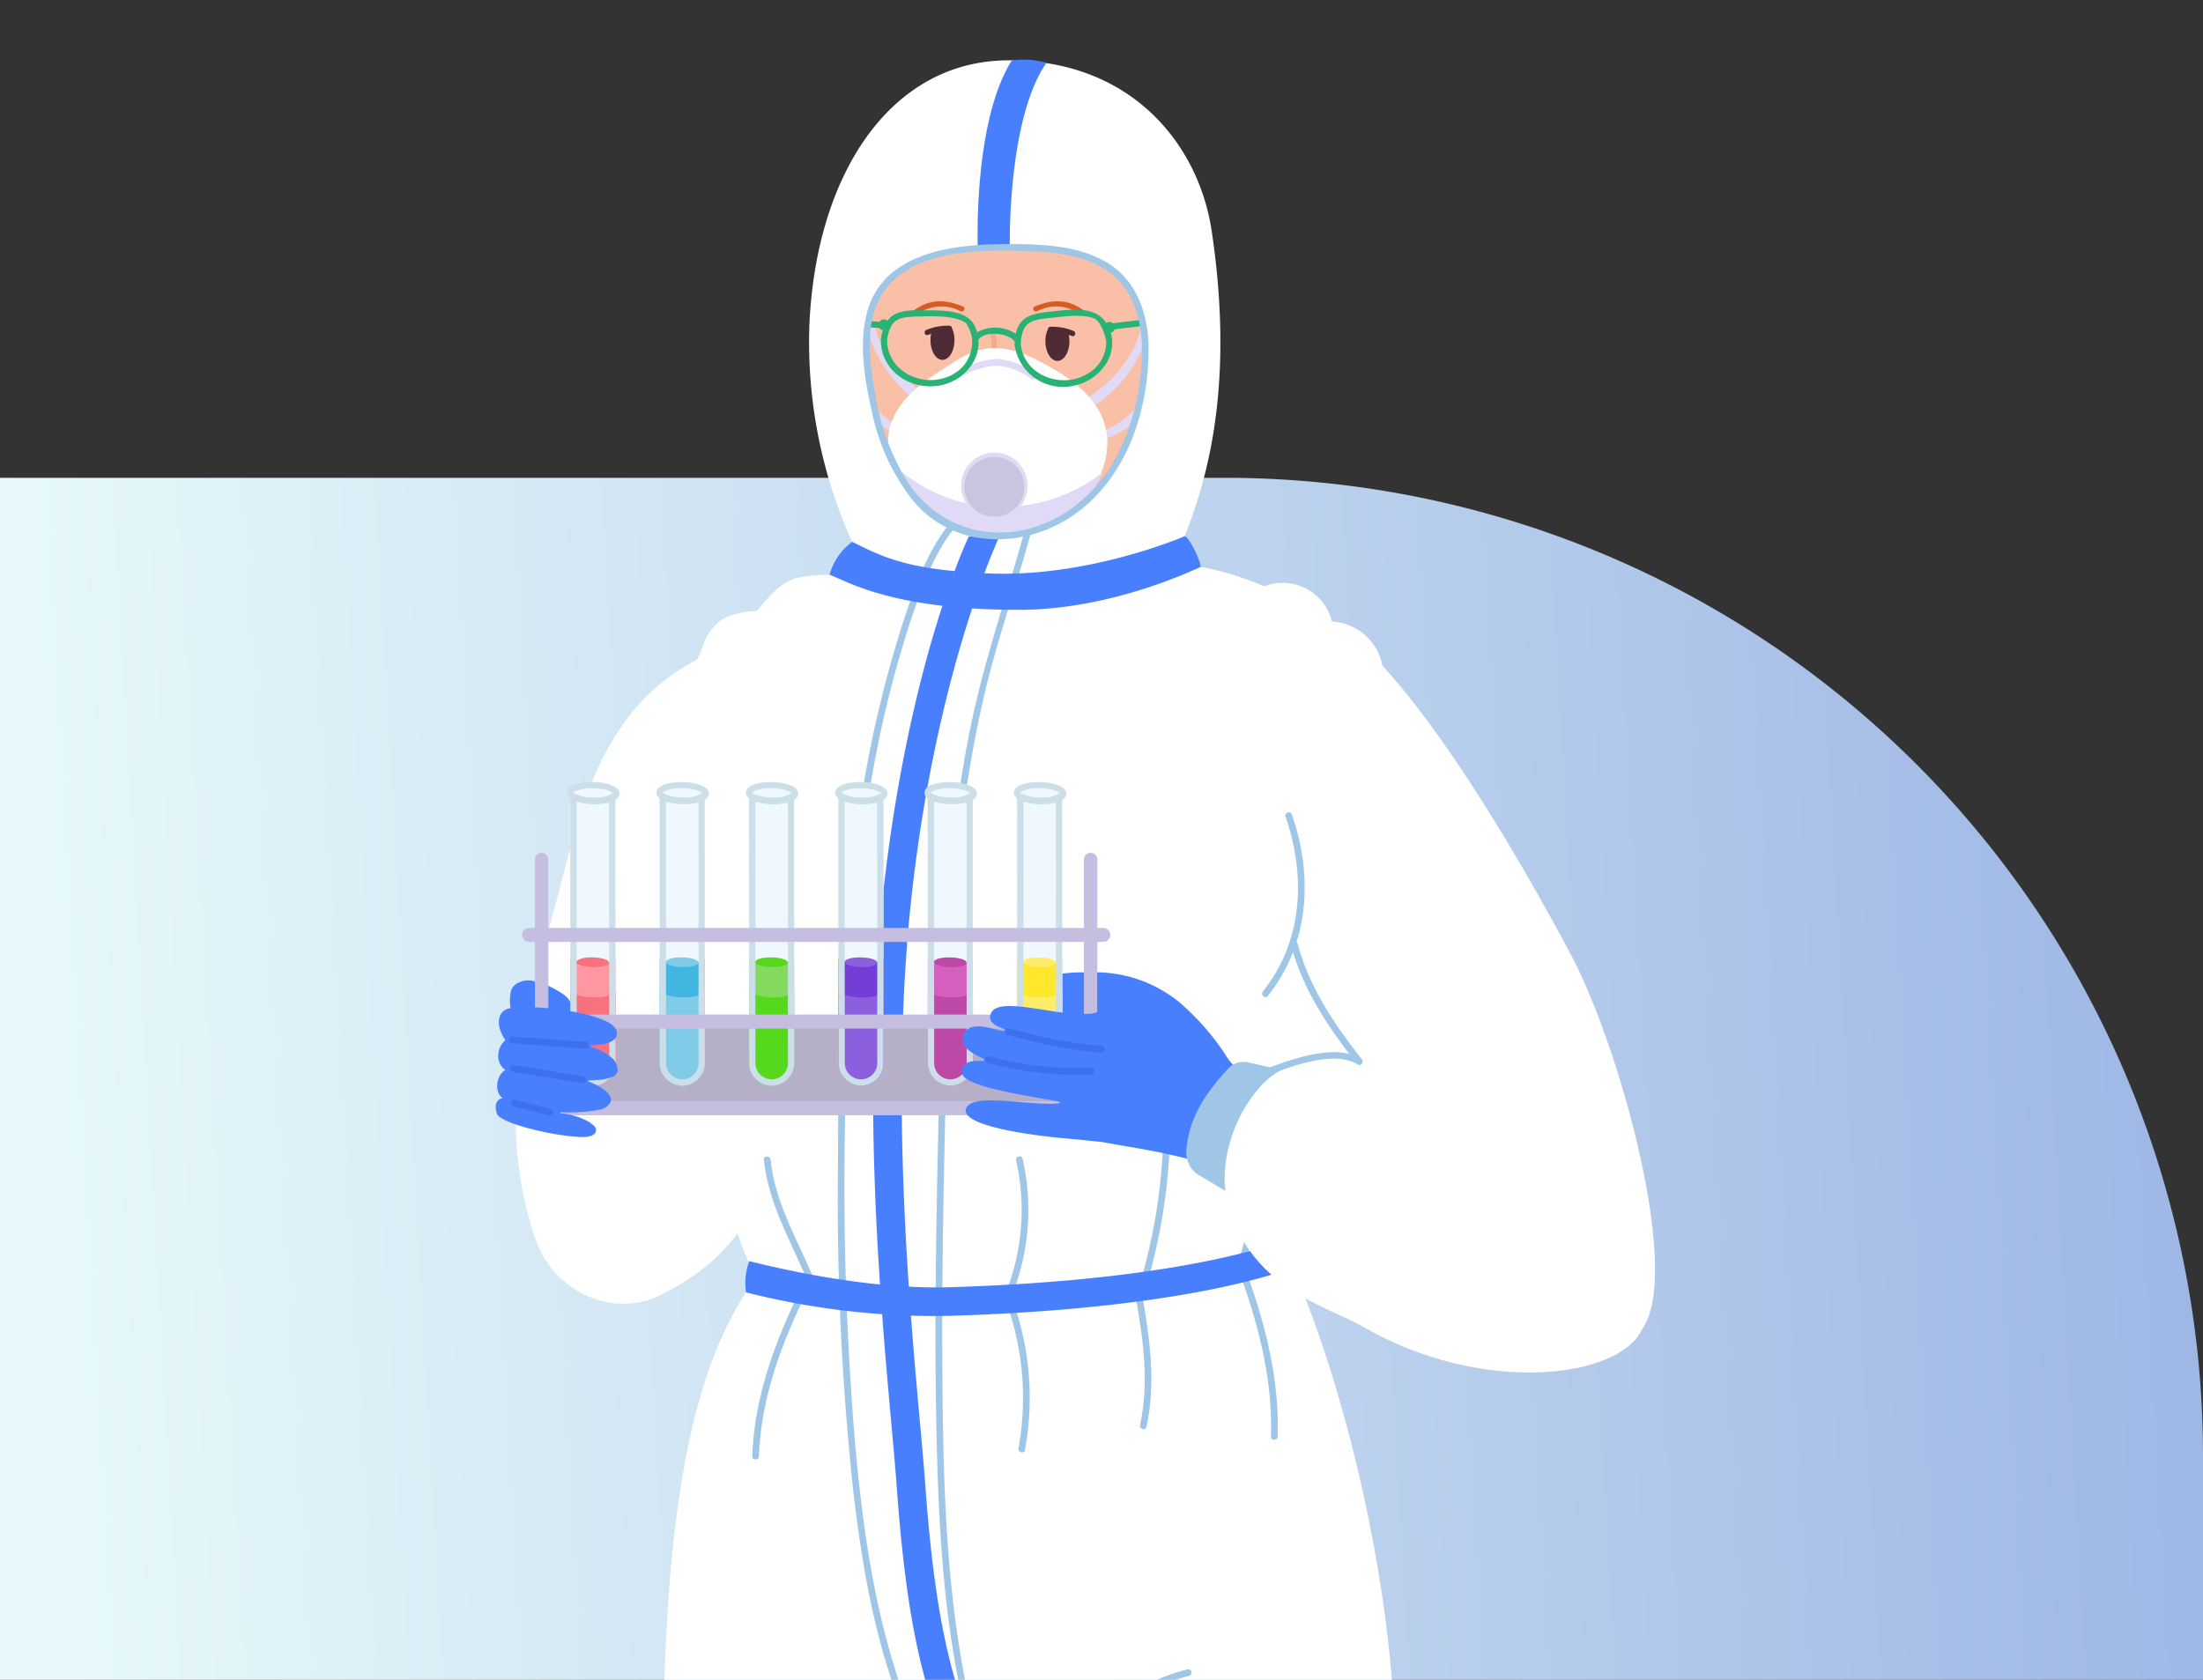 <svg xmlns="http://www.w3.org/2000/svg" xmlns:xlink="http://www.w3.org/1999/xlink" width="295" height="225" viewBox="0 0 295 225">
  <rect x="0" y="0" width="295" height="225" fill="#333333" stroke="none"/>
  <defs>
    <linearGradient id="linear-gradient" x1="0.994" y1="0.696" x2="0.026" y2="0.726" gradientUnits="objectBoundingBox">
      <stop offset="0" stop-color="#9eb7e5"/>
      <stop offset="1" stop-color="#e7f9fa"/>
    </linearGradient>
    <clipPath id="clip-path">
      <rect id="Rectángulo_40108" data-name="Rectángulo 40108" width="228" height="225" transform="translate(5761 -8898)" fill="#fff" stroke="#707070" stroke-width="1"/>
    </clipPath>
    <clipPath id="clip-path-2">
      <path id="Trazado_37452" data-name="Trazado 37452" d="M-396.062-375.394c.438,11.32-5.617,26.013-20.561,25.992-11.728-.015-16.848-15.184-16.656-26.707.185-11.015,11.494-12.094,20-11.971C-405.962-387.972-396.51-387.047-396.062-375.394Z" transform="translate(433.284 388.088)" fill="none"/>
    </clipPath>
  </defs>
  <g id="Grupo_147198" data-name="Grupo 147198" transform="translate(-5723 8668)">
    <g id="Grupo_147179" data-name="Grupo 147179" transform="translate(5723 -8603.815)">
      <path id="Rectángulo_5183" data-name="Rectángulo 5183" d="M0,0H164A131,131,0,0,1,295,131v30a0,0,0,0,1,0,0H0a0,0,0,0,1,0,0V0A0,0,0,0,1,0,0Z" transform="translate(0 -0.185)" fill="url(#linear-gradient)"/>
    </g>
    <g id="Enmascarar_grupo_81" data-name="Enmascarar grupo 81" transform="translate(-4 230)" clip-path="url(#clip-path)">
      <g id="Grupo_147191" data-name="Grupo 147191" transform="translate(6246.072 -8492.103)" style="isolation: isolate">
        <path id="Trazado_37389" data-name="Trazado 37389" d="M-388.378-328.939c4.8-9.572,9.349-23.38,5.992-46.02-1.725-11.627-10.748-22.973-27.284-22.906-15.625.061-25.643,15.046-26.589,35.259a64.955,64.955,0,0,0,8.393,34.516c3.514,6.289,6.686,8.87,17.091,8.87C-404.324-319.221-393.939-317.847-388.378-328.939Z" transform="translate(25.578 0.049)" fill="#fff"/>
        <path id="Trazado_37390" data-name="Trazado 37390" d="M-423.2-372.758h-4.3c-.005-.684-.536-17.014,4.57-25.041a11.234,11.234,0,0,1,4.633.313C-423.563-389.844-423.2-372.914-423.2-372.758Z" transform="translate(39.351 0)" fill="#487fff"/>
        <path id="Trazado_37391" data-name="Trazado 37391" d="M-441.4-351.661c-.892,15.138,1.3,34.885,1.381,51.584.09,19.019,4.336,26.927,9.516,30.536,6.556,4.569,17.066,8.122,32.156,8.05,29.236-.138,29.216-3.421,34.987-14.421,2.068-3.942,2.891-12.181,3.506-18.58.756-7.875,3.347-13.7,3.3-23.429-.128-27.071,6.228-39.477-.2-41.848-12.793-4.718-22.847-12.163-24.672-11.028-2.853,1.776-8.862,4.277-20.149,4.331-7.7.039-10.889-6.445-17.009-6.038-3.5.233-3.993,2.642-7.981,4.639C-435.716-363.284-440.886-360.354-441.4-351.661Z" transform="translate(17.317 39.655)" fill="#fff"/>
        <path id="Trazado_37392" data-name="Trazado 37392" d="M-345.675-259.237c1.24-25.623-6.476-56.3-13.737-72.727,0,0-5.2,2.442-15.664,2.494-9.454.044-43.65-4.857-51.141-7.186-6.307,7.978-17.558,16.312-17.381,71.318.067,20.748,2.714,36.028,5.187,53.327,2.371,16.6,5.09,21.512,4.036,25.044-.733,2.458,2.906,3.257,2.922,6.353.005,1.074-1.112,2.063-1.786,4.644-.754,2.888.615,20.984,1.525,29.677,2.317,18.742,5.713,54.465,13.3,58.209a.473.473,0,0,1,.095.769c-2.463,2.281-12.363,11.371-17.719,15-6.153,4.165-8.488,5.454-8.042,9.705s3.8,5.982,23.719,4.377,21.248-1.656,22.091-4.6c2.255-7.883.733-17.976-2.3-22.542,3.508-2.834,5.677-44.108,5.479-62.958a.157.157,0,0,1,.313-.013c1.707,15.549.205,29.329,3.588,64.152a5.306,5.306,0,0,0,2.245,4.239.325.325,0,0,1,.144.389c-.738,2.153-5.677,17.012-4.206,24.157,1.007,4.887,5.6,8.27,14.985,7.481,8.883-.746,12.942-2.289,12.471-11.868-.413-8.393-6.028-16.566-7.1-20.221a.342.342,0,0,1,.295-.431c5.454-.784,11.22-35.346,13.808-69.816,1.407-19.606,2.058-28.186,2.058-28.186-.008-1.361,1.868-2.419.815-6.927a5.43,5.43,0,0,1-.12-3.034C-350.792-202.92-346.966-232.566-345.675-259.237Z" transform="translate(13.37 95.707)" fill="#fff"/>
        <path id="Trazado_37393" data-name="Trazado 37393" d="M-404.174-369.1c-2.043-2.319-6.932-2.058-9.762-1.471-2.745.572-5.208,4.4-5.426,4.413-.618.041-3.58.195-5.144,1.532-2.337,2-2.16,4.657-3.075,5.133-13.624,7.112-15.877,22.453-18.87,33.163-3.849,13.775-8.022,27.8-2.627,44.124,2.442,7.391,10.579,10.787,16.684,7.768,16.038-7.929,18.919-20.933,26.059-79.4C-405.842-357.85-403.372-365.123-404.174-369.1Z" transform="translate(1.628 42.076)" fill="#fff"/>
        <path id="Trazado_37394" data-name="Trazado 37394" d="M-416.947-371.5s4.177-.167,11.463,2.883a6.814,6.814,0,0,1,9.072,4.731,7.23,7.23,0,0,1,6.743,5.907c9.754,10.6,20.4,29.611,25.182,38.583,6.625,12.419,14.964,42.73,9.621,50.257-6.187,8.708-15.446,2.417-19.5,1.386-1.32-.336-42.763-32.835-31.066-80.359C-404.645-351.321-418.333-368.474-416.947-371.5Z" transform="translate(55.708 41.247)" fill="#fff"/>
        <path id="Trazado_37395" data-name="Trazado 37395" d="M-403.739-274.127c-3.752,1.617-6.963,4.311-10.959,5.372a.451.451,0,0,1-.238-.869c3.916-1.038,7.063-3.693,10.743-5.279.525-.228.984.546.454.776Z" transform="translate(58.507 192.15)" fill="#9fc6e6"/>
        <path id="Trazado_37396" data-name="Trazado 37396" d="M-394.2-277.1c-8.719,3.493-17.847,6.435-27.258,4.118-.561-.136-.323-1,.241-.866,9.236,2.273,18.234-.7,26.779-4.118.538-.215.771.653.238.866Z" transform="translate(48.315 187.373)" fill="#9fc6e6"/>
        <path id="Trazado_37397" data-name="Trazado 37397" d="M-408.9-266.207c-10.479-.366-20.874-1.617-29.813-7.535-.482-.318-.031-1.1.454-.777,8.806,5.83,19.034,7.05,29.36,7.412.577.021.579.92,0,.9Z" transform="translate(21.529 192.7)" fill="#9fc6e6"/>
        <path id="Trazado_37398" data-name="Trazado 37398" d="M-438.056-276.455c3.983,2.248,8.3,2.389,12.765,2.371a.45.45,0,0,1,0,.9c-4.628.018-9.1-.167-13.219-2.494a.45.45,0,0,1,.454-.776Z" transform="translate(21.822 189.693)" fill="#9fc6e6"/>
        <path id="Trazado_37399" data-name="Trazado 37399" d="M-438.656-279.151c6.866,3.775,15.8,6.03,23.532,4a.45.45,0,0,1,.238.866c-7.963,2.1-17.15-.2-24.224-4.088-.507-.279-.054-1.056.454-.777Z" transform="translate(20.879 185.485)" fill="#9fc6e6"/>
        <path id="Trazado_37400" data-name="Trazado 37400" d="M-420.369-220.411c-1.125-1.935-3.475-5.151-3.519-7.553a1.822,1.822,0,0,1,.238-1.053c.249-.466,1.169-.689,1.333-1.151.538-1.535-.551-1.082-.961-1.768-1.448-2.43-.487-6.315-.331-9.113.267-4.741.61-9.48.628-14.229.036-8.77-1.717-17.43-2.255-26.174-.482-7.827-.551-15.672-1.043-23.5-.038-.579.861-.577.9,0,.464,7.337.554,14.693.959,22.035.459,8.3,2.094,16.507,2.317,24.8.11,4.17-.1,8.342-.336,12.5-.131,2.281-.277,4.559-.39,6.84-.133,2.706-.4,4.516,1.058,6.845.63,1.01,1.035,1.31.092,2.391-1.028,1.176-1.392,1.466-.769,3.047a41.5,41.5,0,0,0,2.858,5.62.45.45,0,0,1-.777.454Z" transform="translate(41.275 144.58)" fill="#9fc6e6"/>
        <path id="Trazado_37401" data-name="Trazado 37401" d="M-426.619-293.342c7.409-8.139,14.823-17.563,25.987-20.418a.449.449,0,0,1,.238.866c-11,2.811-18.293,12.173-25.59,20.187-.39.431-1.025-.208-.636-.636Z" transform="translate(40.556 131.465)" fill="#9fc6e6"/>
        <path id="Trazado_37402" data-name="Trazado 37402" d="M-426.192-299.469c8.877-4.959,18.649-7.581,28.542-9.659.564-.118.8.748.238.869-9.816,2.06-19.513,4.644-28.327,9.567-.508.282-.961-.495-.454-.777Z" transform="translate(41.067 138.712)" fill="#9fc6e6"/>
        <path id="Trazado_37403" data-name="Trazado 37403" d="M-415.053-302.877c-5.708-4.49-14.052-4.469-20.92-3.45-.566.085-.81-.782-.238-.866,7.219-1.071,15.794-1.041,21.794,3.68.453.356-.187.989-.636.636Z" transform="translate(25.246 140.859)" fill="#9fc6e6"/>
        <path id="Trazado_37404" data-name="Trazado 37404" d="M-421.043-305.393a20.536,20.536,0,0,0-13.734-3.365c-.574.062-.569-.838,0-.9a21.279,21.279,0,0,1,14.188,3.485c.469.331.021,1.11-.454.777Z" transform="translate(27.328 137.721)" fill="#9fc6e6"/>
        <path id="Trazado_37405" data-name="Trazado 37405" d="M-412.845-334.146c2.45,6.922,4.241,14.118,3.988,21.51-.018.577-.917.579-.9,0,.251-7.314-1.533-14.423-3.954-21.269-.195-.548.674-.782.866-.241Z" transform="translate(60.875 99.152)" fill="#9fc6e6"/>
        <path id="Trazado_37406" data-name="Trazado 37406" d="M-418.378-333.152c1,5.925,1.871,11.74.574,17.694-.123.566-.989.325-.866-.238,1.263-5.812.4-11.427-.574-17.217-.1-.566.769-.81.866-.238Z" transform="translate(52.26 100.675)" fill="#9fc6e6"/>
        <path id="Trazado_37407" data-name="Trazado 37407" d="M-431.836-333.213c-3.462,7.084-6.271,14.385-6.553,22.35-.021.577-.92.579-.9,0,.29-8.116,3.15-15.584,6.676-22.8.254-.52,1.028-.064.776.454Z" transform="translate(20.945 100.021)" fill="#9fc6e6"/>
        <path id="Trazado_37408" data-name="Trazado 37408" d="M-419.247-318.726a76.02,76.02,0,0,0,3.752-23.28.45.45,0,0,1,.9,0,76.888,76.888,0,0,1-3.783,23.521c-.187.543-1.056.31-.869-.241Z" transform="translate(52.226 86.668)" fill="#9fc6e6"/>
        <path id="Trazado_37409" data-name="Trazado 37409" d="M-412.533-334.589c5.377-6.738,5.741-15.507,3.006-23.427-.19-.546.679-.782.866-.238,2.852,8.262,2.347,17.3-3.237,24.3-.361.454-.994-.187-.636-.636Z" transform="translate(62.593 61.473)" fill="#9fc6e6"/>
        <path id="Trazado_37410" data-name="Trazado 37410" d="M-411.531-341.351a32.442,32.442,0,0,1-1.8,19.108c-.218.525-1.089.295-.866-.238a31.631,31.631,0,0,0,1.8-18.632c-.118-.564.748-.8.866-.238Z" transform="translate(60.105 87.866)" fill="#9fc6e6"/>
        <path id="Trazado_37411" data-name="Trazado 37411" d="M-425.209-333.078a38.559,38.559,0,0,1,1.838,20.572c-.1.569-.969.328-.866-.238a37.754,37.754,0,0,0-1.838-20.095c-.2-.543.669-.779.866-.238Z" transform="translate(41.55 100.821)" fill="#9fc6e6"/>
        <path id="Trazado_37412" data-name="Trazado 37412" d="M-423.662-340.259a30.754,30.754,0,0,1-1.558,18.6c-.218.528-1.087.3-.866-.238a29.939,29.939,0,0,0,1.558-18.124c-.128-.564.738-.8.866-.238Z" transform="translate(41.523 89.573)" fill="#9fc6e6"/>
        <path id="Trazado_37413" data-name="Trazado 37413" d="M-432.414-322.886c-2.276-5.743-5.62-11-6.266-17.263-.059-.574.841-.569.9,0,.633,6.148,4,11.387,6.235,17.025.213.538-.656.771-.869.238Z" transform="translate(21.893 89.58)" fill="#9fc6e6"/>
        <path id="Trazado_37414" data-name="Trazado 37414" d="M-419.344-372.873c-2.706,3.46-4.259,7.883-5.648,11.991a146,146,0,0,0-4.821,18.726c-3.193,16.351-3.883,32.878-4.062,49.493a417.141,417.141,0,0,0,1.374,42.4c.935,10.259,2.332,20.651,5.477,30.5a59.318,59.318,0,0,0,8.767,17.827c1.469,1.935,3.357,4.313,5.648,5.338.528.236.072,1.01-.454.776a14.475,14.475,0,0,1-4.475-3.811c-3.8-4.329-6.425-9.634-8.562-14.936-3.749-9.3-5.456-19.339-6.63-29.249a362.755,362.755,0,0,1-2.078-43.447c.033-16.768.428-33.557,3.219-50.126A157.116,157.116,0,0,1-426.1-360.4c1.484-4.5,3.165-9.329,6.117-13.1.356-.456.989.185.636.636Z" transform="translate(27.946 37.87)" fill="#9fc6e6"/>
        <path id="Trazado_37415" data-name="Trazado 37415" d="M-416.947-372.8c-2.027,7.388-4.61,14.564-6.32,22.053-3.4,14.9-4.562,30.026-4.9,45.274-.351,15.823-.771,31.653-.6,47.481.123,11.945.482,24.008,2.481,35.807,1.448,8.55,3.716,16.989,5.7,25.431.131.561-.736.8-.866.238-1.776-7.565-3.719-15.126-5.21-22.75-2.158-11.048-2.688-22.4-2.922-33.624-.326-15.62.059-31.251.4-46.869.346-15.766,1-31.387,4.129-46.887,1.82-9.011,4.828-17.565,7.253-26.394a.449.449,0,0,1,.866.238Z" transform="translate(35.903 38.355)" fill="#9fc6e6"/>
        <path id="Trazado_37416" data-name="Trazado 37416" d="M-415.523-192.372c-1.2-3.134-4.259-10.671-5.315-13.221-4.434-10.715-7.363-17.794-8.975-40.167-.159-2.207-.41-4.987-.7-8.209-1.522-16.848-4.07-45.049-1.051-71.774,3.426-30.315,11.1-46.561,11.417-47.25l3.954.341c-.077.164-8.219,17.706-11.566,47.337-2.975,26.341-.449,54.3,1.061,71,.292,3.239.546,6.035.707,8.278,1.568,21.753,4.4,28.606,8.693,38.978.915,2.212.59,4.6,1.41,7.378a7.762,7.762,0,0,1,.32,2.112Z" transform="translate(30.814 38.921)" fill="#487fff"/>
        <path id="Trazado_37417" data-name="Trazado 37417" d="M-414.259-325.831A103.542,103.542,0,0,1-439.572-329a8.492,8.492,0,0,1,.433-4.188c9.239,2.3,18.742,3.749,27.015,3.493,33.252-1.03,45.4-6.581,45.518-6.638l1.63,3.465c-.513.243-12.991,5.946-47.03,7Q-413.129-325.835-414.259-325.831Z" transform="translate(20.396 96.209)" fill="#487fff"/>
        <path id="Trazado_37418" data-name="Trazado 37418" d="M-409.677-363.136c-16.94.031-22.924-3.683-25.569-4.708a8.157,8.157,0,0,1,3.034-4.405c4.344,2.186,7.5,3.685,17.7,4.216,13.752.718,26.679-4.918,26.8-4.959.513,0,2.017,2.9,2.168,4.108C-386.025-368.726-397.1-363.2-409.677-363.136Z" transform="translate(27.264 38.921)" fill="#487fff"/>
        <g id="Grupo_11171" data-name="Grupo 11171" transform="translate(-402.954 -372.758)">
          <g id="Grupo_11170" data-name="Grupo 11170" clip-path="url(#clip-path-2)">
            <path id="Trazado_37419" data-name="Trazado 37419" d="M-409.483-393.129a18.6,18.6,0,0,0-9.226-1.768c-4.444,0-3.99,2.806-3.99.477,0-1.215-2.217-2.67-4.326-2.67-6.738,0-10.935,7.406-11.353,10.5-.674,5.01,3.919,4.185,3.919,4.185-1.089.295-3.926,3.475-3.86,6.538.123,5.536,2.448,6.579,2.448,9.5,0,3.616-1.551,4.621-.825,10.131.9,6.858,5.754,3.939,8.232,8.862,2.529,5.028,0,5.264,3.9,10.331,2.081,2.7,5.789,3.524,8.165,3.524,2.65,0,15.7-.964,18.268,0,8.139,3.063,4.564-4,10.636-6.471,7.355-3,8.509-4.823,5.813-9.777-2.632-4.836-.825-5.807,2-9.752,2.945-4.108,4.213-6.648,4.213-14.751,0-4.713-2.26-9.88-6.686-11.074,2.829-1.179,2.737-2.36,2.711-3.3-.118-4.357-7.7-9.07-14.124-9.07-4.052,0-3.265,4.124-3.3,4.124-1.276,0-2.32-1.061-5.795-.095C-405.682-392.855-405.411-391.245-409.483-393.129Z" transform="translate(425.216 373.03)" fill="#d6602a"/>
            <path id="Trazado_37420" data-name="Trazado 37420" d="M-419.552-372.526c.879.215,2.248-.1,3.1-2.068,1.42-3.27,1.994-4.985,1.958-7.2-.038-2.655-2.522-2.86-3.77-2.171Z" transform="translate(454.745 394.008)" fill="#fabfa7"/>
            <path id="Trazado_37421" data-name="Trazado 37421" d="M-429.49-372.526c-.879.215-2.248-.1-3.1-2.068-1.42-3.27-1.991-4.985-1.958-7.2.041-2.655,2.524-2.86,3.773-2.171Z" transform="translate(431.302 394.008)" fill="#fabfa7"/>
            <path id="Trazado_37422" data-name="Trazado 37422" d="M-404.607-364.893a20.26,20.26,0,0,1-.331-7.025c.115-.923.226-1.5.226-1.5.384-.471.735-.928,1.058-1.389l-26.774-1.779a16.181,16.181,0,0,0,2.681,3.767,7,7,0,0,1,.282,1.253,19.006,19.006,0,0,1,.1,5.187,6.579,6.579,0,0,1-4.751,5.715c1.7,4.926,7.063,14.124,13.3,14.124,7.965,0,13.947-7.258,17.8-12.489C-401.8-359.578-404.456-364.166-404.607-364.893Z" transform="translate(435.113 406.066)" fill="#fabfa7"/>
            <path id="Trazado_37423" data-name="Trazado 37423" d="M-401.859-390.377a14.7,14.7,0,0,0-10.474-3.347c-7.117.469-20.736,3.621-21.41,22.263a72.249,72.249,0,0,0,2.406,15.948c1.574,5.018,4.149,7.453,6.251,9.636,2.645,2.627,5.961,4.167,7.555,4.167l5.53.21c2.758,0,6.174-1.071,9.731-4.39a17.724,17.724,0,0,0,3.806-5.572,29.508,29.508,0,0,0,2.652-11.85C-395.911-370.756-392.517-382.479-401.859-390.377Z" transform="translate(432.556 379.227)" fill="#fabfa7"/>
            <path id="Trazado_37424" data-name="Trazado 37424" d="M-427.485-373.943a20.618,20.618,0,0,1,1.284-2.307c.966-2.178.777-4.744.564-7.05-.041-.451.666-.448.707,0,.231,2.486.384,5.21-.72,7.53a15.758,15.758,0,0,0-.976,1.666c-.648,2.043,2.673,1.76,3.9,1.081.4-.223.753.39.356.61C-423.763-371.639-428.284-371.259-427.485-373.943Z" transform="translate(442.2 395.045)" fill="#f2aa8a"/>
            <path id="Trazado_37425" data-name="Trazado 37425" d="M-427.6-377.21a13.424,13.424,0,0,0,9.567-.167c.5-.185,1.051-.274.669.161-1.138,1.31-3.693,3.929-5.876,3.929-1.766,0-3.5-1.8-4.562-3.157C-428.454-377.274-428.067-377.369-427.6-377.21Z" transform="translate(441.309 404.59)" fill="#f07759"/>
            <path id="Trazado_37426" data-name="Trazado 37426" d="M-430.037-383.426a7.285,7.285,0,0,1,3.088-.556.361.361,0,0,1,.331.32,3.874,3.874,0,0,1,.333,1.6c0,1.463-.72,2.65-1.607,2.65s-1.607-1.187-1.607-2.65a4.1,4.1,0,0,1,.087-.83c-.144.046-.287.092-.436.143C-430.28-382.6-430.465-383.28-430.037-383.426Z" transform="translate(437.979 394.475)" fill="#4f2b36"/>
            <path id="Trazado_37427" data-name="Trazado 37427" d="M-423.634-383.608a.356.356,0,0,1,.328-.32,7.312,7.312,0,0,1,3.088.556c.428.146.243.828-.187.682-.149-.051-.292-.1-.438-.144a4.1,4.1,0,0,1,.09.83c0,1.463-.72,2.65-1.609,2.65s-1.607-1.187-1.607-2.65A3.833,3.833,0,0,1-423.634-383.608Z" transform="translate(447.84 394.56)" fill="#4f2b36"/>
            <path id="Trazado_37428" data-name="Trazado 37428" d="M-430.69-384.153c2.091-1.458,4.162-1.386,6.448-.4.415.179.056.789-.359.61a5.393,5.393,0,0,0-5.73.4C-430.705-383.281-431.059-383.894-430.69-384.153Z" transform="translate(437.094 392.488)" fill="#d65b25"/>
            <path id="Trazado_37429" data-name="Trazado 37429" d="M-424.428-384.55c2.286-.989,4.357-1.061,6.448.4.369.259.015.871-.359.61a5.392,5.392,0,0,0-5.731-.4C-424.484-383.761-424.843-384.371-424.428-384.55Z" transform="translate(446.837 392.488)" fill="#d65b25"/>
            <g id="Grupo_11165" data-name="Grupo 11165" transform="translate(0.054 10.452)">
              <path id="Trazado_37430" data-name="Trazado 37430" d="M-433.263-383.364A18.141,18.141,0,0,0-425.426-373c.551.333,1.322-.764.766-1.1-3.273-1.968-6.7-5.877-7.627-9.716C-432.44-384.446-433.263-383.364-433.263-383.364Z" transform="translate(433.263 384.01)" fill="#e1daf7"/>
            </g>
            <g id="Grupo_11166" data-name="Grupo 11166" transform="translate(28.691 10.613)">
              <path id="Trazado_37431" data-name="Trazado 37431" d="M-414.188-383.545c-.994,4.159-4.265,7.5-7.691,9.5-.582.341.169,1.5.748,1.161a17.148,17.148,0,0,0,7.973-10.392.533.533,0,1,0-1.03-.272Z" transform="translate(422.089 383.947)" fill="#e1daf7"/>
            </g>
            <g id="Grupo_11167" data-name="Grupo 11167" transform="translate(31.348 21.434)">
              <path id="Trazado_37432" data-name="Trazado 37432" d="M-416.259-379.666c-1.294,1.115-2.811,2.553-4.493,3.045-.572.169-.251,1.2.323,1.03a9.527,9.527,0,0,0,4.6-3.045C-414.891-379.735-416.129-379.82-416.259-379.666Z" transform="translate(421.052 379.725)" fill="#e1daf7"/>
            </g>
            <g id="Grupo_11168" data-name="Grupo 11168" transform="translate(0.301 21.396)">
              <path id="Trazado_37433" data-name="Trazado 37433" d="M-432.506-379.643c1.294,1.115,2.809,2.553,4.493,3.045.569.169.249,1.2-.323,1.03a10.159,10.159,0,0,1-4.6-3.045C-433.547-379.272-432.775-380.007-432.506-379.643Z" transform="translate(433.167 379.74)" fill="#e1daf7"/>
            </g>
            <path id="Trazado_37434" data-name="Trazado 37434" d="M-402.829-370.179c0-4.487-3.409-7.7-7.389-9.949-2.214-1.248-4.846-2.7-7.668-2.7-3.124,0-5.246,1.743-7.6,3.25-3.585,2.3-6.707,5.182-6.707,9.4,0,6.986,6.415,12.65,14.306,12.65S-402.829-363.193-402.829-370.179Z" transform="translate(434.992 396.308)" fill="#fff"/>
            <path id="Trazado_37435" data-name="Trazado 37435" d="M-431.608-376.476c1.294,5.731,7.135,9.019,13.332,9.019s11.93-3.619,13.852-8.6a22.1,22.1,0,0,1-13.852,4.605A20.868,20.868,0,0,1-431.608-376.476Z" transform="translate(435.903 406.236)" fill="#e1daf7"/>
            <g id="Grupo_11169" data-name="Grupo 11169" transform="translate(11.389 14.932)">
              <path id="Trazado_37436" data-name="Trazado 37436" d="M-428.161-379.553a11.051,11.051,0,0,1,5.243-1.8,8.642,8.642,0,0,1,4.687,1.8c.487.326.941-.459.459-.782a9.461,9.461,0,0,0-5.146-1.927,12,12,0,0,0-5.7,1.927c-.51.285-.054,1.066.456.782Z" transform="translate(428.84 382.262)" fill="#e1daf7"/>
            </g>
            <path id="Trazado_37437" data-name="Trazado 37437" d="M-419.473-372.916a4.448,4.448,0,0,0-4.449-4.449,4.45,4.45,0,0,0-4.452,4.449,4.451,4.451,0,0,0,4.452,4.449A4.448,4.448,0,0,0-419.473-372.916Z" transform="translate(440.958 404.847)" fill="#e1daf7"/>
            <circle id="Elipse_836" data-name="Elipse 836" cx="4.019" cy="4.019" r="4.019" transform="translate(13.015 28.042)" fill="#cac4de"/>
            <path id="Trazado_37438" data-name="Trazado 37438" d="M-396.243-383.511c-1.151.169-2.937.338-4.085.507a.733.733,0,0,0-.482-.187.734.734,0,0,0-.418.143c-1.553-2.4-4.956-1.776-7.506-1.522-2.642.261-4.126.759-4.616,2.973a4.949,4.949,0,0,0-5.174-.2,5.338,5.338,0,0,0-.254-.718c-1.066-2.473-4.754-2.186-7.027-2.235-2.23-.046-3.793.123-4.728,1.4a.725.725,0,0,0-.472-.182.723.723,0,0,0-.6.318l-1.566-.108a2.561,2.561,0,0,1-.138.828c.354.041,1.343.079,1.7.12a.721.721,0,0,0,.459.3,7,7,0,0,0-.243,1.1.347.347,0,0,0-.018.074c-.105,4.065,3.675,6.8,7.578,6.274,3.155-.428,5.715-3.106,5.479-6.166.82-1.258,3.921-.915,4.764.128a.343.343,0,0,0,.095.08c-.008.108-.021.21-.026.323a6.533,6.533,0,0,0,8.211,5.546c3.191-.759,5.607-3.9,4.682-7.022a.724.724,0,0,0,.51-.451c1.148-.169,2.934-.338,4.08-.508A3.336,3.336,0,0,1-396.243-383.511Zm-26.489,7.765c-3.626,1.263-7.922-1.084-7.837-5.128a6.411,6.411,0,0,1,.407-1.471.365.365,0,0,0,.079-.172c.6-1.2,1.648-1.345,3.524-1.392,1.814-.044,4.905-.218,6.522.846a5.292,5.292,0,0,1,.8,1.866A4.963,4.963,0,0,1-422.732-375.746Zm18.965-.482c-3.462,2.063-8.532.213-8.911-4.031.143-2.924,1.366-3.211,3.942-3.468,1.543-.156,4.567-.62,6.038.159.715.379,1.428,2.314,1.463,3.055A4.922,4.922,0,0,1-403.767-376.228Z" transform="translate(433.25 393.171)" fill="#28b374"/>
            <path id="Trazado_37439" data-name="Trazado 37439" d="M-406.373-394.992a4.451,4.451,0,0,0-4.357,2.676,21.811,21.811,0,0,0-7.893-1.312c-8.6,0-17.619,7.422-17.619,19.554a46.671,46.671,0,0,0,.282,4.949c.074.7.884.884,1.589,1.238.264-.021,2.919.128,3.183.128,1.23,0,2.125-.582,4.318-3.77,2.009-2.919,2.94-5.274,5.39-4.995a14.479,14.479,0,0,0,5.208-.379c4.728-1.14,4.126-2,5.459-3.483,3.547,4.275,5.712,1.9,12.314,4.641,5.223,2.171,4.48,3.175,6.1,6.069.433.774,1.279,2.571,2.468,2.571,5.064,0,6.294,6.12,6.294-.654C-383.64-381.95-395.97-394.992-406.373-394.992Z" transform="translate(428.661 377.299)" fill="#d6602a"/>
            <path id="Trazado_37440" data-name="Trazado 37440" d="M-424.12-392.89c-1.3,2.14-2.2,5.513-.372,7.6,1.54,1.761,4.057,2.055,6.243,2.035,2.829-.023,5.249.064,6.615,2.9.236.49-.495.92-.733.428-2.138-4.434-8.742-1.2-12.255-4.3-2.653-2.34-1.884-6.358-.231-9.085A.425.425,0,0,1-424.12-392.89Z" transform="translate(444.107 379.6)" fill="#bf4d1a"/>
            <path id="Trazado_37441" data-name="Trazado 37441" d="M-405.416-391.922c-1.338-2.529-4.577-4.518-7.189-5.466-1.725-.625-4.844-.91-6.025.912-2.04.131-3.37,1.1-2.742,3.557a.424.424,0,0,0,.817-.226c-.354-1.381.443-2,1.525-2.266-.2,1.845,2.14,3.426,3.409,4.344,1.881,1.356,5.73,3.67,8.157,2.107,1.74-1.122.287-3.044-.794-4.093-1.333-1.292-5.564-3.073-8.9-3.388a5.615,5.615,0,0,1,4-.241,14.861,14.861,0,0,1,4.787,2.729,8.424,8.424,0,0,1,1.561,1.517c1.2,1.766.651,4.447-1.779,4.89-.536.1-.308.915.226.817C-405.879-387.18-404.17-389.566-405.416-391.922Zm-12.442-3.647a14.865,14.865,0,0,1,1.953.056,11.82,11.82,0,0,1,6.571,2.632c1.274,1.076,2.7,2.66.292,3.385-1.586.477-3.608-.692-4.892-1.468-1.179-.712-3.024-1.72-3.66-3A2.219,2.219,0,0,1-417.858-395.568Z" transform="translate(451.656 372.809)" fill="#bf4d1a"/>
            <path id="Trazado_37442" data-name="Trazado 37442" d="M-422.709-392.875c1.143-4.516-4.895-5.331-7.722-4.19-3.452,1.394-6.4,3.683-7.665,7.24-.641,1.812-1.768,5.395.876,6.148a5.334,5.334,0,0,0,3.526-.533,17.292,17.292,0,0,0,3.462.5c.548.026.543-.823,0-.848a17.077,17.077,0,0,1-2.3-.272c3.047-1.837,5.846-5.295,5.287-7.809a2.873,2.873,0,0,0-3.865-2.05c-2.312.838-4.126,3.67-5.277,5.7-1.276,2.255-.272,3.573,1.422,4.331a2.326,2.326,0,0,1-.894.126c-2.186-.2-2.219-2.327-1.755-4.021.989-3.619,3.572-5.915,6.9-7.473,1.927-.9,4.518-1.533,6.166.215a3.462,3.462,0,0,1,1.015,2.706A.424.424,0,0,0-422.709-392.875Zm-11.138,7.717c-.169-.054-.343-.1-.5-.162-2.873-1.1-1.41-3.26-.141-5.036A12.894,12.894,0,0,1-432-393.118c1.292-.992,3.714-1.284,3.972.964.249,2.16-2.6,4.649-4.106,5.807A16.409,16.409,0,0,1-433.847-385.158Z" transform="translate(424.521 373.337)" fill="#bf4d1a"/>
            <path id="Trazado_37443" data-name="Trazado 37443" d="M-423.24-390.008a15.865,15.865,0,0,1-3.855,5.533c-2.593,2.227-5.364,3.278-7.043,6.5-1.627,3.122-2.3,6,.7,8.511.418.349-.184.946-.6.6-2.4-2-2.883-3.475-2.078-6.376a13.606,13.606,0,0,1,5.013-7.578c2.345-1.676,4.418-2.74,5.956-5.272.756-1.243,1.184-2.66,1.938-3.9,1.6-2.632,4.221-3.086,7.143-3.162a.424.424,0,0,1,0,.848C-419.681-394.214-421.692-393.242-423.24-390.008Z" transform="translate(428.304 377.041)" fill="#bf4d1a"/>
            <path id="Trazado_37444" data-name="Trazado 37444" d="M-438.467-371.562c3.186-.379,1.307-5.879,1.1-7.519a12.974,12.974,0,0,1,.267-4.629c.677-2.906,2.191-5.9,4.749-7.568.459-.3.884.436.428.733-2.524,1.645-3.937,4.736-4.49,7.619-.541,2.8.31,5.113.63,7.827.261,2.214-.218,4.09-2.688,4.385C-439.008-370.65-439-371.5-438.467-371.562Z" transform="translate(424.553 382.993)" fill="#bf4d1a"/>
            <path id="Trazado_37445" data-name="Trazado 37445" d="M-422.463-392.236c.243,3.093,4.9,4.959,6.8,7.091a10.35,10.35,0,0,1,2.114,3.509c.961,2.806-.051,5.835,2.276,8.185.384.39-.215.989-.6.6-1.848-1.866-1.94-2.911-1.986-5.4a10.172,10.172,0,0,0-3.844-7.694c-2.037-1.768-5.367-3.265-5.6-6.294C-423.352-392.779-422.5-392.777-422.463-392.236Z" transform="translate(448.868 380.971)" fill="#bf4d1a"/>
            <path id="Trazado_37446" data-name="Trazado 37446" d="M-401.188-365.961c5.8-1.489,6.676-8.045,4.259-12.67a28.582,28.582,0,0,0-7.5-8.532,41.676,41.676,0,0,0-9.662-6,17.452,17.452,0,0,0-4.065-1.32c-1.438-.231-5.436-.474-5.956,1.238a.424.424,0,0,1-.818-.226c.874-2.886,6.507-2.063,8.662-1.412a37.867,37.867,0,0,1,12.773,7.4c3.624,3.016,7.532,7.012,8.58,11.789.989,4.521-1.463,9.375-6.051,10.551A.424.424,0,0,1-401.188-365.961Z" transform="translate(446.312 376.49)" fill="#bf4d1a"/>
            <path id="Trazado_37447" data-name="Trazado 37447" d="M-411.69-366.127c2.214-3.414-1.994-5.6-3.16-8.45-1.12-2.742-.228-5.689.959-8.252.228-.495.961-.064.73.428-.956,2.068-1.781,4.541-1.148,6.817.477,1.707,1.735,2.837,2.765,4.188.9,1.184,1.576,2.194,1.345,3.749a5.633,5.633,0,0,1-2.232,3.485c-1.315,1.082-7.678,3.614-4.846,6.233.4.372-.2.971-.6.6C-422.018-361.157-413.222-363.766-411.69-366.127Z" transform="translate(455.647 395.966)" fill="#bf4d1a"/>
            <path id="Trazado_37448" data-name="Trazado 37448" d="M-416.678-371.8c.838-1.643.812-4.675-.733-5.971-.42-.351.182-.948.6-.6,1.63,1.369,1.884,4.5,1.161,6.366-1,2.581-4.172,4.106-3.983,7.13.033.546-.815.543-.848,0a5.951,5.951,0,0,1,1.717-4.218A15.776,15.776,0,0,0-416.678-371.8Z" transform="translate(453.278 403.117)" fill="#bf4d1a"/>
            <path id="Trazado_37449" data-name="Trazado 37449" d="M-432.588-378.163c-.113,4.288,3.526,6.5,5.228,10.062.83,1.74,1.233,3.965-.492,5.267-.436.328-.859-.408-.428-.733,2.855-2.155-1.814-7.061-3.06-8.744a8.567,8.567,0,0,1-2.1-5.851A.424.424,0,0,1-432.588-378.163Z" transform="translate(433.04 402.959)" fill="#bf4d1a"/>
            <path id="Trazado_37450" data-name="Trazado 37450" d="M-432.252-374.83c-.046-.543.8-.541.848,0,.154,1.835.489,4.452-.787,6-.349.42-.946-.182-.6-.6C-431.714-370.737-432.124-373.3-432.252-374.83Z" transform="translate(433.893 408.173)" fill="#bf4d1a"/>
            <path id="Trazado_37451" data-name="Trazado 37451" d="M-435.586-382.513c-1.253,4.6,7.278,8.934,3.977,13.5-.318.438-1.053.015-.733-.428,1.225-1.694-.279-4.516-1.269-5.995-.638-.956-1.42-1.825-1.978-2.832a6.244,6.244,0,0,1-.817-4.467A.425.425,0,0,1-435.586-382.513Z" transform="translate(428.18 395.979)" fill="#bf4d1a"/>
          </g>
        </g>
        <path id="Trazado_37453" data-name="Trazado 37453" d="M-395.266-375.12c.226,8.17-2.442,17.22-9.07,22.455s-16.553,5.62-22.291-1.03a28.306,28.306,0,0,1-5.7-12.23c-.977-4.252-1.825-9.464-.474-13.711,2.5-7.876,12.276-8.67,19.224-8.626,4.034.026,8.4.192,12.055,2.081,4.3,2.217,5.979,6.43,6.258,11.061.033.577-.864.577-.9,0-.259-4.3-1.807-8.229-5.812-10.285-2.988-1.532-6.487-1.822-9.787-1.925-6.494-.2-16.138-.192-19.593,6.52-1.909,3.713-1.2,8.79-.49,12.742a31.9,31.9,0,0,0,4.062,11.258c4.828,7.773,14.349,9.357,21.886,4.185,7.132-4.892,9.962-14.2,9.734-22.5A.45.45,0,0,1-395.266-375.12Z" transform="translate(29.986 15.056)" fill="#9fc6e6"/>
        <path id="Trazado_37454" data-name="Trazado 37454" d="M-449.728-349.7c.759.08,3.67,1.515,4.149,2.314s1.914,2.473,1.876,3.47-7.063-.279-7.263-1.6a16.179,16.179,0,0,1,.49-4.188Z" transform="translate(2.641 75.325)" fill="#487fff"/>
        <rect id="Rectángulo_3464" data-name="Rectángulo 3464" width="73.518" height="11.936" transform="translate(-446.546 -269.393)" fill="#b5afc7"/>
        <path id="Trazado_37455" data-name="Trazado 37455" d="M-423.309-349.563c1.958-.9,6.82-.587,6.82-.587s3.414,5.264,2.437,5.907-6.258.105-6.968,0C-422.992-344.537-425.437-348.587-423.309-349.563Z" transform="translate(44.633 74.538)" fill="#487fff"/>
        <g id="Grupo_11173" data-name="Grupo 11173" transform="translate(-443.126 -301.152)">
          <path id="Trazado_37456" data-name="Trazado 37456" d="M-442.764-358.664a.479.479,0,0,0,.144-.292c.015-.592-1.356-1.1-3.06-1.143s-3.1.408-3.109,1a.424.424,0,0,0,.046.182l-.051-.038.015,36.387a3.016,3.016,0,0,0,3.016,3.014,3.016,3.016,0,0,0,3.014-3.016Z" transform="translate(449.217 360.219)" fill="#f0f8ff"/>
          <path id="Trazado_37457" data-name="Trazado 37457" d="M-448.79-350.921l.005,14.006a3.016,3.016,0,0,0,3.016,3.014,3.016,3.016,0,0,0,3.014-3.016l-.005-14.006C-443.864-349.717-447.785-350.017-448.79-350.921Z" transform="translate(449.223 374.563)" fill="#ff97a2"/>
          <path id="Trazado_37458" data-name="Trazado 37458" d="M-448.79-349.2l.005,9.582a3.016,3.016,0,0,0,3.016,3.014,3.016,3.016,0,0,0,3.014-3.016l0-9.582C-443.864-347.991-447.783-348.291-448.79-349.2Z" transform="translate(449.223 377.26)" fill="#f8717e"/>
          <path id="Trazado_37459" data-name="Trazado 37459" d="M-447.953-358.335a9.173,9.173,0,0,0,2.4.315,7.311,7.311,0,0,0,1.955-.246l.015,35a2.179,2.179,0,0,1-2.176,2.176,2.179,2.179,0,0,1-2.178-2.173l-.013-35.067Zm5.19-1.322a4.009,4.009,0,0,1-2.793.8,5.63,5.63,0,0,1-3.237-.795l.015,36.387a3.016,3.016,0,0,0,3.016,3.014,3.014,3.014,0,0,0,3.014-3.016l-.015-36.387Z" transform="translate(449.217 360.915)" fill="#ccdfe8"/>
          <g id="Grupo_11172" data-name="Grupo 11172">
            <path id="Trazado_37460" data-name="Trazado 37460" d="M-445.489-357.171c-1.689-.038-3.493-.548-3.47-1.568s1.866-1.44,3.539-1.407a7.377,7.377,0,0,1,2.312.392c.971.361,1.166.841,1.158,1.179-.023.979-1.7,1.407-3.321,1.407C-445.345-357.168-445.417-357.168-445.489-357.171Zm.049-2.135c-1.7-.051-2.619.415-2.681.577.051.182.946.679,2.653.72,1.686.033,2.591-.4,2.678-.587C-442.87-358.783-443.764-359.267-445.44-359.305Z" transform="translate(448.959 360.148)" fill="#ccdfe8"/>
          </g>
          <path id="Trazado_37461" data-name="Trazado 37461" d="M-446.273-350.981c-1.2-.028-2.184.238-2.191.6s.959.671,2.16.7,2.181-.238,2.189-.6S-445.073-350.953-446.273-350.981Z" transform="translate(449.733 374.471)" fill="#f8717e"/>
        </g>
        <g id="Grupo_11175" data-name="Grupo 11175" transform="translate(-431.16 -301.152)">
          <path id="Trazado_37462" data-name="Trazado 37462" d="M-438.095-358.664a.479.479,0,0,0,.144-.292c.015-.592-1.356-1.1-3.06-1.143s-3.1.408-3.109,1a.4.4,0,0,0,.049.182l-.054-.038.015,36.387a3.016,3.016,0,0,0,3.016,3.014,3.016,3.016,0,0,0,3.014-3.016Z" transform="translate(444.548 360.219)" fill="#f0f8ff"/>
          <path id="Trazado_37463" data-name="Trazado 37463" d="M-444.121-350.921l.005,14.006A3.016,3.016,0,0,0-441.1-333.9a3.016,3.016,0,0,0,3.014-3.016l-.005-14.006C-439.2-349.717-443.116-350.017-444.121-350.921Z" transform="translate(444.554 374.563)" fill="#41b6e0"/>
          <path id="Trazado_37464" data-name="Trazado 37464" d="M-444.121-349.2l.005,9.582A3.016,3.016,0,0,0-441.1-336.6a3.016,3.016,0,0,0,3.014-3.016l0-9.582C-439.2-347.991-443.114-348.291-444.121-349.2Z" transform="translate(444.554 377.26)" fill="#80cce8"/>
          <path id="Trazado_37465" data-name="Trazado 37465" d="M-443.284-358.335a9.173,9.173,0,0,0,2.4.315,7.312,7.312,0,0,0,1.955-.246l.015,35a2.179,2.179,0,0,1-2.176,2.176,2.18,2.18,0,0,1-2.178-2.173l-.013-35.067Zm5.19-1.322a4.009,4.009,0,0,1-2.793.8,5.63,5.63,0,0,1-3.237-.795l.015,36.387a3.016,3.016,0,0,0,3.016,3.014,3.014,3.014,0,0,0,3.014-3.016l-.015-36.387Z" transform="translate(444.548 360.915)" fill="#ccdfe8"/>
          <g id="Grupo_11174" data-name="Grupo 11174">
            <path id="Trazado_37466" data-name="Trazado 37466" d="M-440.82-357.171a7.384,7.384,0,0,1-2.312-.39c-.971-.364-1.166-.841-1.158-1.179.026-1.023,1.858-1.44,3.539-1.407s3.493.548,3.47,1.571c-.023.979-1.7,1.407-3.321,1.407C-440.674-357.168-440.748-357.168-440.82-357.171Zm.051-2.135c-1.7-.051-2.622.415-2.683.577.054.182.948.679,2.652.72,1.676.039,2.591-.4,2.678-.587C-438.2-358.783-439.1-359.267-440.769-359.305Z" transform="translate(444.29 360.148)" fill="#ccdfe8"/>
          </g>
          <path id="Trazado_37467" data-name="Trazado 37467" d="M-441.6-350.981c-1.2-.028-2.181.238-2.191.6s.959.671,2.16.7,2.181-.238,2.189-.6S-440.4-350.953-441.6-350.981Z" transform="translate(445.064 374.471)" fill="#80cce8"/>
        </g>
        <g id="Grupo_11177" data-name="Grupo 11177" transform="translate(-419.194 -301.152)">
          <path id="Trazado_37468" data-name="Trazado 37468" d="M-433.426-358.664a.48.48,0,0,0,.143-.292c.015-.592-1.356-1.1-3.06-1.143s-3.1.408-3.109,1a.394.394,0,0,0,.049.182l-.054-.038.015,36.387a3.016,3.016,0,0,0,3.016,3.014,3.016,3.016,0,0,0,3.014-3.016Z" transform="translate(439.879 360.219)" fill="#f0f8ff"/>
          <path id="Trazado_37469" data-name="Trazado 37469" d="M-439.452-350.921l.005,14.006a3.016,3.016,0,0,0,3.016,3.014,3.016,3.016,0,0,0,3.014-3.016l-.005-14.006C-434.526-349.717-438.447-350.017-439.452-350.921Z" transform="translate(439.885 374.563)" fill="#84d95f"/>
          <path id="Trazado_37470" data-name="Trazado 37470" d="M-439.451-349.2l0,9.582a3.016,3.016,0,0,0,3.016,3.014,3.016,3.016,0,0,0,3.014-3.016l0-9.582C-434.528-347.991-438.446-348.291-439.451-349.2Z" transform="translate(439.887 377.26)" fill="#56d91d"/>
          <path id="Trazado_37471" data-name="Trazado 37471" d="M-438.615-358.335a9.172,9.172,0,0,0,2.4.315,7.311,7.311,0,0,0,1.955-.246l.015,35a2.151,2.151,0,0,1-.638,1.538,2.151,2.151,0,0,1-1.538.638,2.18,2.18,0,0,1-2.178-2.173l-.013-35.067Zm5.19-1.322a4.009,4.009,0,0,1-2.794.8,5.63,5.63,0,0,1-3.237-.795l.015,36.387a3.016,3.016,0,0,0,3.016,3.014,3.014,3.014,0,0,0,3.014-3.016l-.015-36.387Z" transform="translate(439.879 360.915)" fill="#ccdfe8"/>
          <g id="Grupo_11176" data-name="Grupo 11176">
            <path id="Trazado_37472" data-name="Trazado 37472" d="M-436.151-357.171a7.385,7.385,0,0,1-2.312-.39c-.971-.364-1.166-.841-1.158-1.179.026-1.023,1.861-1.44,3.539-1.407a7.363,7.363,0,0,1,2.312.392c.971.361,1.166.841,1.158,1.179s-.226.807-1.212,1.125a7.138,7.138,0,0,1-2.1.282C-436-357.168-436.077-357.168-436.151-357.171Zm.051-2.135c-1.707-.051-2.622.415-2.683.577.054.182.948.679,2.653.72,1.681.033,2.591-.4,2.678-.587C-433.532-358.783-434.423-359.267-436.1-359.305Z" transform="translate(439.621 360.148)" fill="#ccdfe8"/>
          </g>
          <path id="Trazado_37473" data-name="Trazado 37473" d="M-436.935-350.981c-1.2-.028-2.184.238-2.191.6s.959.671,2.161.7,2.183-.238,2.191-.6S-435.733-350.953-436.935-350.981Z" transform="translate(440.395 374.471)" fill="#56d91d"/>
        </g>
        <g id="Grupo_11179" data-name="Grupo 11179" transform="translate(-383.297 -301.152)">
          <path id="Trazado_37474" data-name="Trazado 37474" d="M-419.416-358.664a.474.474,0,0,0,.141-.292c.015-.592-1.356-1.1-3.06-1.143s-3.1.408-3.109,1a.4.4,0,0,0,.049.182c-.018-.013-.038-.026-.054-.038l.015,36.387a3.016,3.016,0,0,0,3.016,3.014,3.014,3.014,0,0,0,3.014-3.016Z" transform="translate(425.872 360.219)" fill="#f0f8ff"/>
          <path id="Trazado_37475" data-name="Trazado 37475" d="M-425.445-350.921l.005,14.006a3.016,3.016,0,0,0,3.016,3.014,3.014,3.014,0,0,0,3.014-3.016l-.005-14.006C-420.519-349.717-424.44-350.017-425.445-350.921Z" transform="translate(425.878 374.563)" fill="#ffe72e"/>
          <path id="Trazado_37476" data-name="Trazado 37476" d="M-425.444-349.2l0,9.582a3.016,3.016,0,0,0,3.016,3.014,3.014,3.014,0,0,0,3.014-3.016l0-9.582C-420.518-347.991-424.439-348.291-425.444-349.2Z" transform="translate(425.88 377.26)" fill="#ffed69"/>
          <path id="Trazado_37477" data-name="Trazado 37477" d="M-424.608-358.335a9.177,9.177,0,0,0,2.4.315,7.294,7.294,0,0,0,1.953-.246l.015,35a2.179,2.179,0,0,1-2.176,2.176,2.177,2.177,0,0,1-2.176-2.173l-.015-35.067Zm5.192-1.322a4.017,4.017,0,0,1-2.793.8,5.633,5.633,0,0,1-3.239-.795l.015,36.387a3.016,3.016,0,0,0,3.016,3.014,3.013,3.013,0,0,0,3.014-3.016l-.013-36.387Z" transform="translate(425.872 360.915)" fill="#ccdfe8"/>
          <g id="Grupo_11178" data-name="Grupo 11178">
            <path id="Trazado_37478" data-name="Trazado 37478" d="M-422.144-357.171c-1.686-.038-3.493-.548-3.47-1.568s1.863-1.44,3.539-1.407a7.364,7.364,0,0,1,2.312.392c.974.361,1.166.841,1.158,1.179-.023.979-1.7,1.407-3.321,1.407C-422-357.168-422.072-357.168-422.144-357.171Zm.051-2.135c-1.7-.051-2.622.415-2.683.577.054.182.948.679,2.652.72,1.686.033,2.591-.4,2.678-.587C-419.525-358.783-420.416-359.267-422.092-359.305Z" transform="translate(425.614 360.148)" fill="#ccdfe8"/>
          </g>
          <path id="Trazado_37479" data-name="Trazado 37479" d="M-422.923-350.982c-1.207-.028-2.191.241-2.2.6s.961.674,2.168.7,2.191-.238,2.2-.6S-421.716-350.954-422.923-350.982Z" transform="translate(426.383 374.469)" fill="#ffed69"/>
        </g>
        <g id="Grupo_11181" data-name="Grupo 11181" transform="translate(-407.229 -301.152)">
          <path id="Trazado_37480" data-name="Trazado 37480" d="M-428.757-358.664a.479.479,0,0,0,.144-.292c.015-.592-1.356-1.1-3.06-1.143s-3.1.408-3.109,1a.4.4,0,0,0,.049.182l-.054-.038.015,36.387a3.016,3.016,0,0,0,3.016,3.014,3.016,3.016,0,0,0,3.014-3.016Z" transform="translate(435.21 360.219)" fill="#f0f8ff"/>
          <path id="Trazado_37481" data-name="Trazado 37481" d="M-434.783-350.921l.005,14.006a3.016,3.016,0,0,0,3.016,3.014,3.014,3.014,0,0,0,3.014-3.016l-.005-14.006C-429.857-349.717-433.778-350.017-434.783-350.921Z" transform="translate(435.216 374.563)" fill="#743ed6"/>
          <path id="Trazado_37482" data-name="Trazado 37482" d="M-434.782-349.2l0,9.582a3.016,3.016,0,0,0,3.016,3.014,3.014,3.014,0,0,0,3.014-3.016l0-9.582C-429.859-347.991-433.777-348.291-434.782-349.2Z" transform="translate(435.218 377.26)" fill="#8c5fde"/>
          <path id="Trazado_37483" data-name="Trazado 37483" d="M-433.947-358.335a9.174,9.174,0,0,0,2.4.315,7.3,7.3,0,0,0,1.955-.246l.015,35a2.151,2.151,0,0,1-.638,1.538,2.151,2.151,0,0,1-1.538.638,2.18,2.18,0,0,1-2.178-2.173l-.013-35.067Zm5.19-1.322a4.009,4.009,0,0,1-2.793.8,5.629,5.629,0,0,1-3.237-.795l.015,36.387a3.016,3.016,0,0,0,3.016,3.014,3.013,3.013,0,0,0,3.014-3.016l-.015-36.387Z" transform="translate(435.21 360.915)" fill="#ccdfe8"/>
          <g id="Grupo_11180" data-name="Grupo 11180">
            <path id="Trazado_37484" data-name="Trazado 37484" d="M-431.482-357.171a7.384,7.384,0,0,1-2.312-.39c-.971-.364-1.166-.841-1.158-1.179.026-1.023,1.866-1.44,3.539-1.407a7.363,7.363,0,0,1,2.312.392c.971.361,1.166.841,1.158,1.179-.023.979-1.7,1.407-3.321,1.407C-431.336-357.168-431.41-357.168-431.482-357.171Zm.051-2.135c-1.709-.051-2.622.415-2.683.577.054.182.948.679,2.653.72,1.679.033,2.591-.4,2.678-.587C-428.863-358.783-429.755-359.267-431.431-359.305Z" transform="translate(434.952 360.148)" fill="#ccdfe8"/>
          </g>
          <path id="Trazado_37485" data-name="Trazado 37485" d="M-432.267-350.981c-1.2-.028-2.181.238-2.189.6s.958.671,2.158.7,2.181-.238,2.189-.6S-431.068-350.953-432.267-350.981Z" transform="translate(435.727 374.471)" fill="#8c5fde"/>
        </g>
        <g id="Grupo_11183" data-name="Grupo 11183" transform="translate(-395.263 -301.152)">
          <path id="Trazado_37486" data-name="Trazado 37486" d="M-424.085-358.664a.473.473,0,0,0,.141-.292c.016-.592-1.356-1.1-3.06-1.143s-3.1.408-3.109,1a.393.393,0,0,0,.049.182l-.054-.038.016,36.387a3.016,3.016,0,0,0,3.016,3.014,3.014,3.014,0,0,0,3.014-3.016Z" transform="translate(430.541 360.22)" fill="#f0f8ff"/>
          <path id="Trazado_37487" data-name="Trazado 37487" d="M-430.114-350.921l.005,14.006a3.016,3.016,0,0,0,3.016,3.014,3.014,3.014,0,0,0,3.014-3.016l-.005-14.006C-425.188-349.717-429.109-350.017-430.114-350.921Z" transform="translate(430.547 374.563)" fill="#d65ebe"/>
          <path id="Trazado_37488" data-name="Trazado 37488" d="M-430.113-349.2l0,9.582a3.016,3.016,0,0,0,3.016,3.014,3.014,3.014,0,0,0,3.014-3.016l0-9.582C-425.187-347.991-429.108-348.291-430.113-349.2Z" transform="translate(430.549 377.26)" fill="#bc49a5"/>
          <path id="Trazado_37489" data-name="Trazado 37489" d="M-429.277-358.335a9.172,9.172,0,0,0,2.4.315,7.3,7.3,0,0,0,1.955-.246l.016,35a2.152,2.152,0,0,1-.638,1.538,2.152,2.152,0,0,1-1.538.638,2.177,2.177,0,0,1-2.176-2.173l-.015-35.067Zm5.192-1.322a4.02,4.02,0,0,1-2.8.8,5.63,5.63,0,0,1-3.237-.795l.016,36.387a3.016,3.016,0,0,0,3.016,3.014,3.013,3.013,0,0,0,3.014-3.016l-.013-36.387Z" transform="translate(430.541 360.915)" fill="#ccdfe8"/>
          <g id="Grupo_11182" data-name="Grupo 11182">
            <path id="Trazado_37490" data-name="Trazado 37490" d="M-426.813-357.17a7.384,7.384,0,0,1-2.312-.389c-.971-.364-1.166-.841-1.158-1.179s.226-.807,1.212-1.125a7.5,7.5,0,0,1,2.327-.282,7.366,7.366,0,0,1,2.312.392c.971.361,1.166.841,1.158,1.179-.023.979-1.7,1.407-3.321,1.407C-426.667-357.168-426.741-357.168-426.813-357.17Zm.051-2.135c-1.707-.038-2.622.413-2.683.577.054.182.948.679,2.652.72,1.689.033,2.591-.4,2.678-.587C-424.194-358.782-425.088-359.267-426.762-359.305Z" transform="translate(430.283 360.148)" fill="#ccdfe8"/>
          </g>
          <path id="Trazado_37491" data-name="Trazado 37491" d="M-427.6-350.981c-1.2-.028-2.181.238-2.191.6s.958.671,2.16.7,2.181-.238,2.191-.6S-426.395-350.953-427.6-350.981Z" transform="translate(431.057 374.471)" fill="#bc49a5"/>
        </g>
        <path id="Trazado_37492" data-name="Trazado 37492" d="M-373.477-343.464h-76.9a.938.938,0,0,0-.938.938.938.938,0,0,0,.938.938h76.9a.938.938,0,0,0,.938-.938A.939.939,0,0,0-373.477-343.464Z" transform="translate(2.144 85.069)" fill="#c6bee0"/>
        <path id="Trazado_37493" data-name="Trazado 37493" d="M-373.477-352.521h-76.9a.938.938,0,0,0-.938.938.938.938,0,0,0,.938.938h76.9a.938.938,0,0,0,.938-.938A.939.939,0,0,0-373.477-352.521Z" transform="translate(2.144 70.915)" fill="#c6bee0"/>
        <path id="Trazado_37494" data-name="Trazado 37494" d="M-373.477-347.992h-76.9a.937.937,0,0,0-.938.938.936.936,0,0,0,.938.935h76.9a.936.936,0,0,0,.938-.935A.937.937,0,0,0-373.477-347.992Z" transform="translate(2.144 77.993)" fill="#c6bee0"/>
        <g id="Grupo_11184" data-name="Grupo 11184" transform="translate(-447.449 -291.663)">
          <path id="Trazado_37495" data-name="Trazado 37495" d="M-449.741-356.445a.9.9,0,0,0-.9.9v35.254a.9.9,0,0,0,.9.9.9.9,0,0,0,.9-.9V-355.54A.9.9,0,0,0-449.741-356.445Z" transform="translate(450.646 356.445)" fill="#c6bee0"/>
          <path id="Trazado_37496" data-name="Trazado 37496" d="M-421.055-356.445a.9.9,0,0,0-.9.9v35.254a.9.9,0,0,0,.9.9.9.9,0,0,0,.9-.9V-355.54A.9.9,0,0,0-421.055-356.445Z" transform="translate(495.477 356.445)" fill="#c6bee0"/>
        </g>
        <path id="Trazado_37497" data-name="Trazado 37497" d="M-425.566-338.311a.179.179,0,0,0,.092-.341c-1.486-.664-3.186-1.594-2.676-3.1.877-2.588,5.395-.115,5.607-.682.118-.31-2.483-.548-1.945-2.155s3.57-1.161,7.868-.466c4.426.713,6.294.4,6.422.12V-350.2a17.963,17.963,0,0,1,6.1,1.176,18.279,18.279,0,0,1,4.828,2.788,33.557,33.557,0,0,1,6.143,6.953,6.64,6.64,0,0,0,3.421,2.973c-.333,3.211-.887,7.343-1.689,16.579-2.071-2.176-4.264-4.849-6.469-5.42-4.454-1.161-7.3-1.5-11.733-2.324-1.21-.11-2.645-.282-4.439-.438-7.163-.623-14.605-2.045-13.731-4.08.859-1.994,7.378-.528,11.561-.6,1.479-.026,1.225-.238.19-.418-4.967-.861-11.956-2.009-12.273-3.6C-428.613-338.236-426.94-338.421-425.566-338.311Z" transform="translate(38.074 74.539)" fill="#487fff"/>
        <g id="Grupo_11185" data-name="Grupo 11185" transform="translate(-387.14 -268.201)">
          <path id="Trazado_37498" data-name="Trazado 37498" d="M-425.521-347.267a60.961,60.961,0,0,0,12.353,2.355c.584.054.594.976.005.92a62.007,62.007,0,0,1-12.6-2.386C-426.323-346.554-426.087-347.444-425.521-347.267Z" transform="translate(428.725 347.29)" fill="#3d71eb"/>
          <path id="Trazado_37499" data-name="Trazado 37499" d="M-426.548-345.8a43.645,43.645,0,0,0,13.565,1.512c.595-.023.6.9.005.92a44.5,44.5,0,0,1-13.808-1.545A.459.459,0,0,1-426.548-345.8Z" transform="translate(427.113 349.591)" fill="#3d71eb"/>
        </g>
        <path id="Trazado_37500" data-name="Trazado 37500" d="M-450.7-346.061a5.774,5.774,0,0,1,.046-2.271c.249-1.128,1.932-1.722,3.168-1.322l.039,3.488a35.769,35.769,0,0,1,7.858,1.2c1.394.512,3.011,1,3.124,2.212.1,1.071-1.33,1.658-3.5,1.676a.087.087,0,0,0-.031.169,8.122,8.122,0,0,1,2.714,1.386,2.261,2.261,0,0,1,.915,1.868c-.038.561-.692.874-1.481,1.048a11.482,11.482,0,0,1-2.348.21.089.089,0,0,0-.033.172c1.056.41,3.383,1.481,2.886,2.786a2.056,2.056,0,0,1-1.451.979,22.225,22.225,0,0,1-5.192.333.088.088,0,0,0-.018.174,8.8,8.8,0,0,1,3.836,1.146c.759.554,1.071.838.853,1.351-.2.464-.9.679-1.812.659-3.644-.079-11-1.82-11.417-3.152-.6-1.937.779-2.066.779-2.066-1.153-.751-.876-3.127.382-3.755a2.228,2.228,0,0,1-.966-2.007,2.7,2.7,0,0,1,.959-2,5.193,5.193,0,0,1-.833-1.822C-452.429-344.9-451.957-345.887-450.7-346.061Z" transform="translate(0 75.2)" fill="#487fff"/>
        <g id="Grupo_11186" data-name="Grupo 11186" transform="translate(-450.956 -267.064)">
          <path id="Trazado_37501" data-name="Trazado 37501" d="M-451.486-346.845q4.936.361,9.875.718c.589.044.423.951-.161.907l-9.872-.718C-452.236-345.982-452.07-346.886-451.486-346.845Z" transform="translate(452.014 346.847)" fill="#3d71eb"/>
          <path id="Trazado_37502" data-name="Trazado 37502" d="M-451.419-345.347l9.3,1.507a.461.461,0,0,1-.159.907l-9.3-1.507A.461.461,0,0,1-451.419-345.347Z" transform="translate(452.122 349.179)" fill="#3d71eb"/>
          <path id="Trazado_37503" data-name="Trazado 37503" d="M-451.38-343.536q2.38.611,4.762,1.225c.571.146.413,1.053-.161.9l-4.759-1.222C-452.11-342.777-451.954-343.685-451.38-343.536Z" transform="translate(452.198 351.995)" fill="#3d71eb"/>
        </g>
        <path id="Trazado_37504" data-name="Trazado 37504" d="M-409.7-327.24l-5.179-3.086a3.5,3.5,0,0,1-1.72-3.247c.3-4.116,2.214-7.409,5.648-11.079a2.749,2.749,0,0,1,2.617-.8l7.373,1.684Z" transform="translate(56.385 81.851)" fill="#9fc6e6"/>
        <path id="Trazado_37505" data-name="Trazado 37505" d="M-396.072-310.182c-4.9-2.84-15.679-5.236-18.306-17.476-.72-3.365.241-8.7,3.109-12.837,1.807-2.606,4.387-5.4,9.088-4.874,8.711.974,18.488,6.407,23.173,9.7s27.6,9.608,20.333,25.779C-361.69-303.185-380.2-300.984-396.072-310.182Z" transform="translate(59.518 81.992)" fill="#fff"/>
        <path id="Trazado_37506" data-name="Trazado 37506" d="M-408.023-351.507c1.592,5.9,4.869,10.728,8.593,15.477.292.374-.072.994-.546.707-3.252-1.976-8.967.313-12.045,1.443-.546.2-.779-.669-.241-.866,3.263-1.2,9.257-3.467,12.74-1.353l-.543.7c-3.821-4.872-7.194-9.831-8.826-15.871a.451.451,0,0,1,.869-.241Z" transform="translate(62.707 72.002)" fill="#9fc6e6"/>
      </g>
    </g>
  </g>
</svg>
